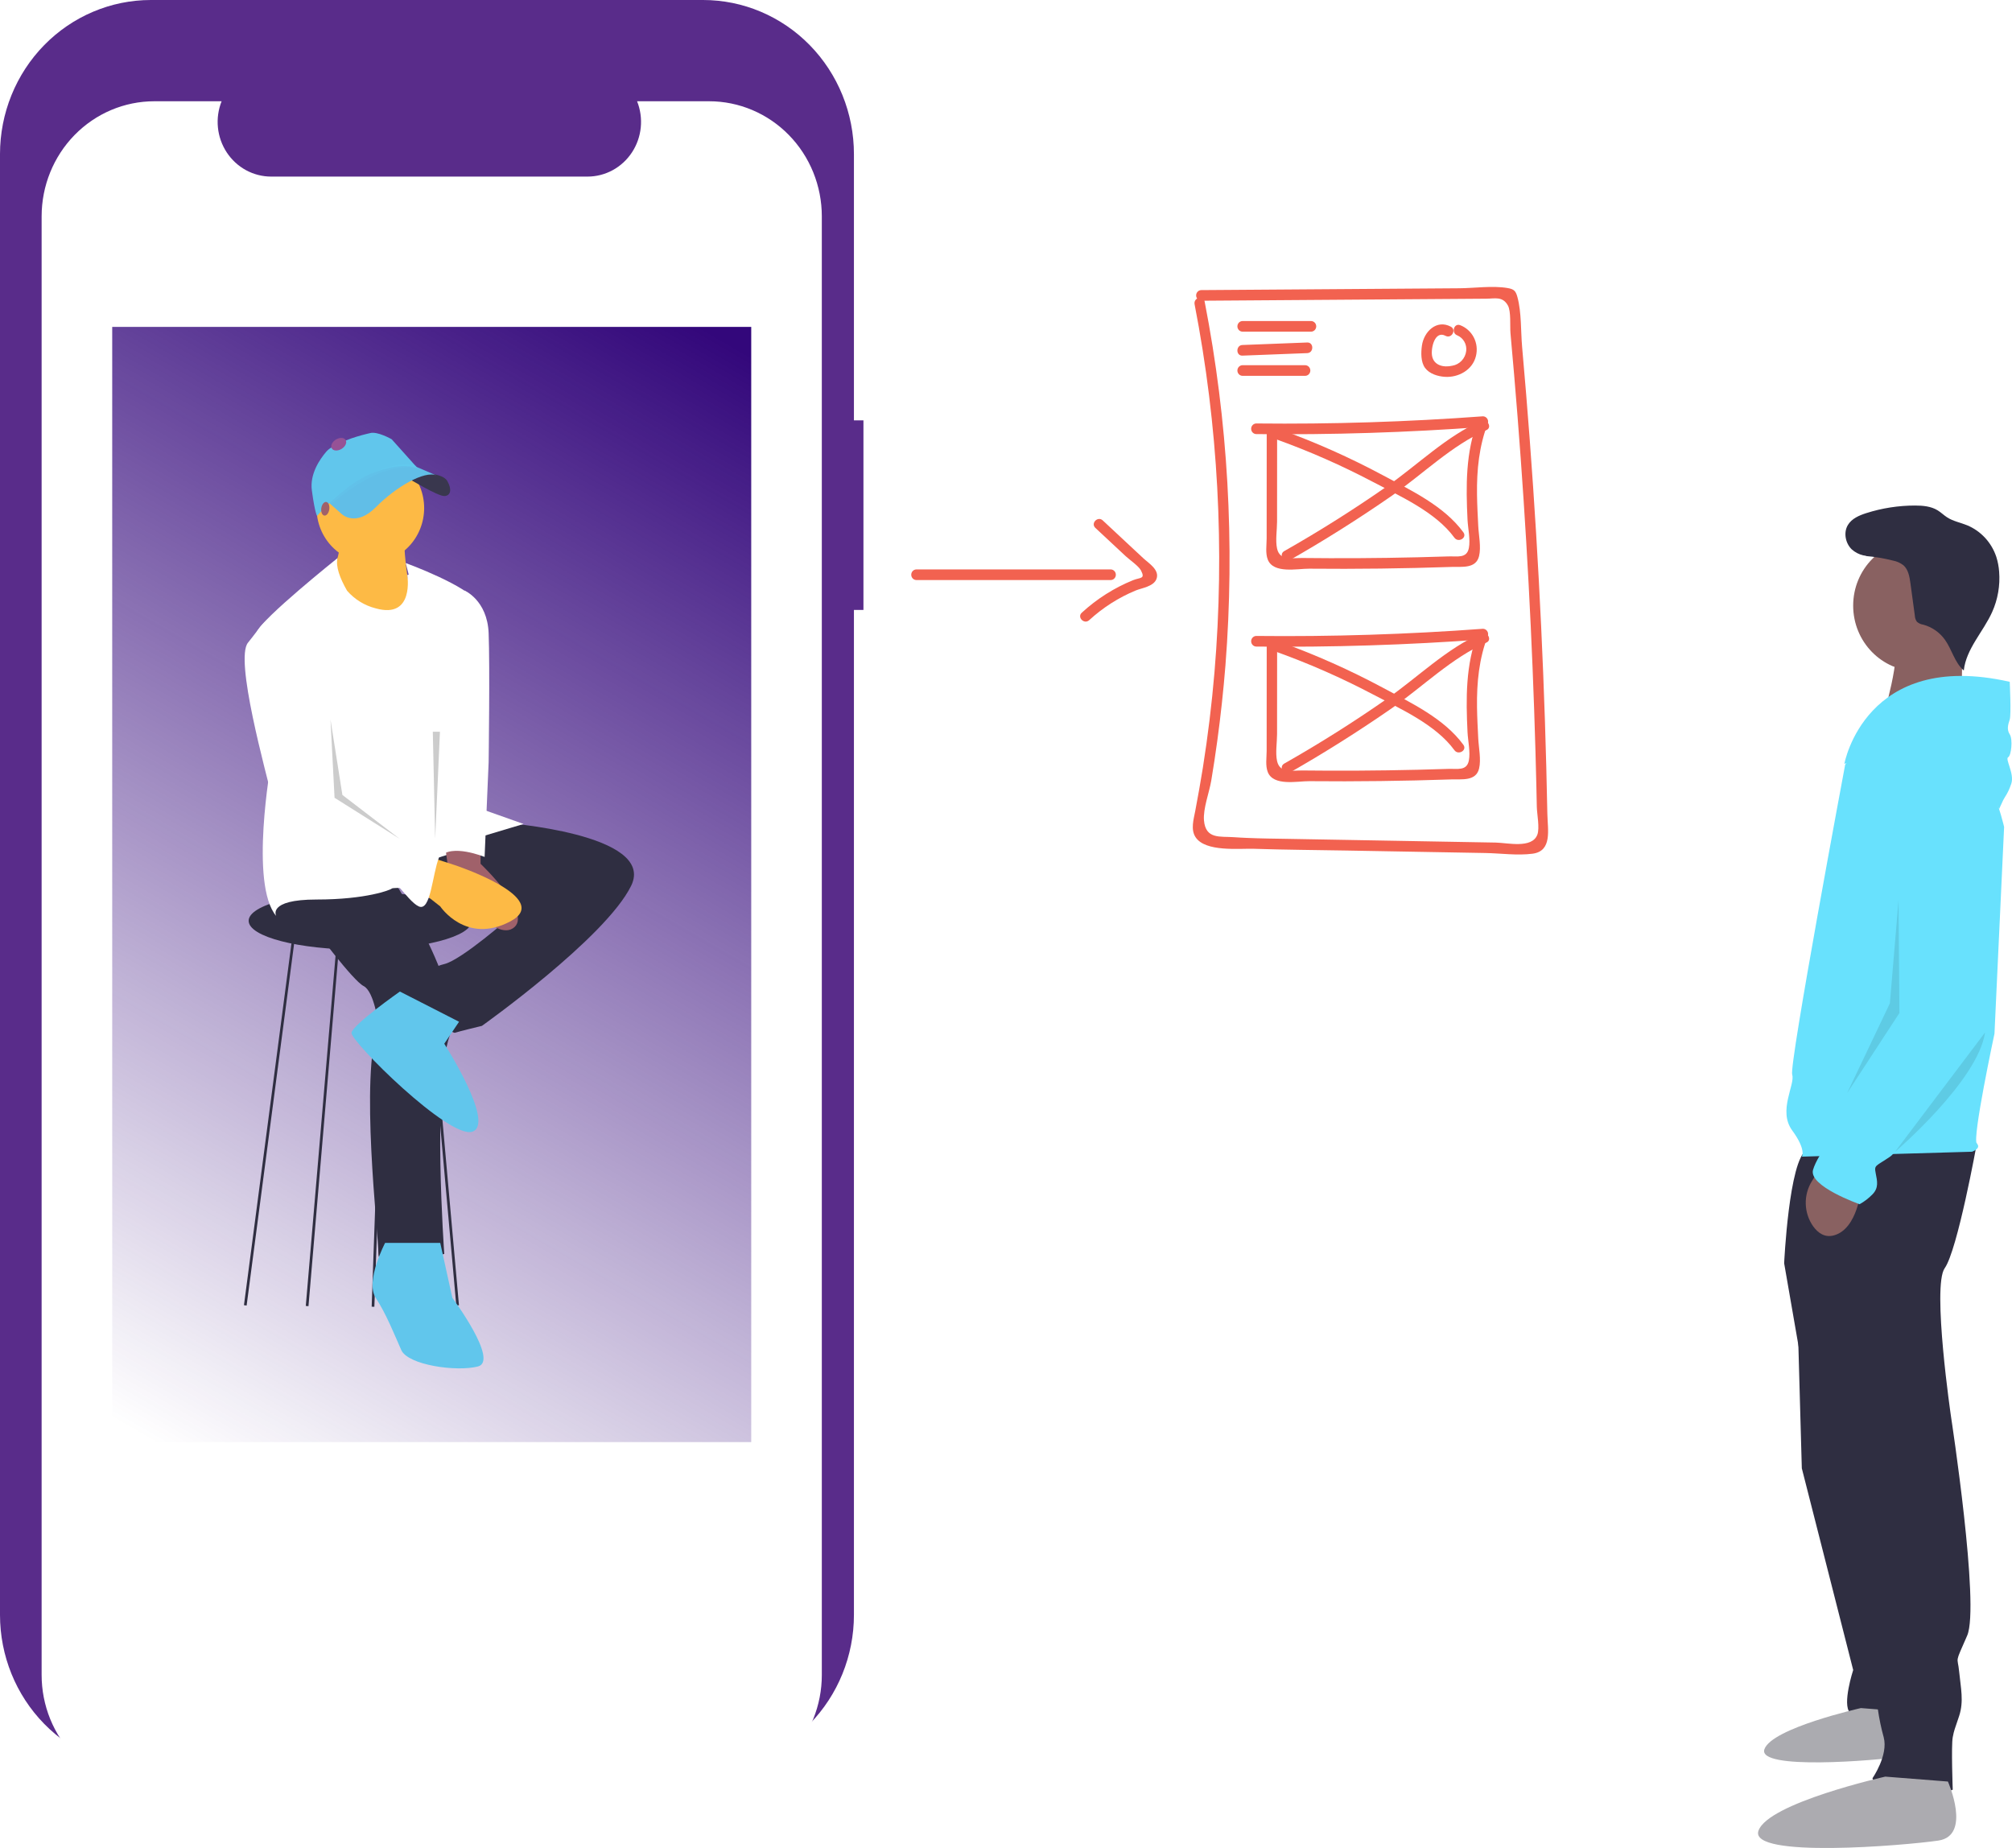 <svg width="625" height="574" viewBox="0 0 625 574" fill="none" xmlns="http://www.w3.org/2000/svg">
<g clip-path="url(#clip0)">
<path d="M268.218 130.572H265.262V47.867C265.262 41.581 264.05 35.357 261.695 29.549C259.34 23.742 255.889 18.465 251.537 14.02C247.186 9.575 242.02 6.049 236.334 3.644C230.649 1.238 224.555 5.94887e-06 218.401 1.33972e-10H46.861C40.708 -1.48717e-05 34.614 1.238 28.928 3.644C23.243 6.049 18.077 9.575 13.726 14.02C9.374 18.465 5.922 23.742 3.567 29.549C1.212 35.357 -1.02701e-05 41.581 -2.28882e-05 47.867V501.592C-3.46497e-05 514.287 4.937 526.462 13.725 535.439C22.514 544.416 34.433 549.459 46.861 549.459H218.401C230.829 549.459 242.749 544.416 251.537 535.439C260.325 526.463 265.262 514.287 265.262 501.592V189.443H268.218L268.218 130.572Z" fill="#592C8A"/>
<g filter="url(#filter0_d)">
<path d="M220.292 12.453H197.9C198.93 15.032 199.323 17.83 199.045 20.601C198.767 23.371 197.826 26.029 196.305 28.341C194.784 30.652 192.73 32.546 190.324 33.856C187.918 35.165 185.233 35.85 182.506 35.851H84.234C81.507 35.85 78.823 35.165 76.416 33.856C74.01 32.546 71.956 30.652 70.435 28.341C68.915 26.029 67.974 23.371 67.695 20.601C67.417 17.83 67.81 15.032 68.84 12.453H47.926C38.645 12.453 29.744 16.22 23.18 22.923C16.618 29.627 12.931 38.719 12.931 48.2V501.259C12.931 505.953 13.836 510.602 15.594 514.939C17.353 519.276 19.931 523.217 23.18 526.536C26.43 529.855 30.288 532.488 34.534 534.285C38.78 536.081 43.331 537.006 47.926 537.006H220.292C224.887 537.006 229.438 536.081 233.684 534.285C237.93 532.488 241.788 529.855 245.037 526.536C248.287 523.217 250.865 519.276 252.624 514.939C254.382 510.602 255.287 505.954 255.287 501.259V48.2C255.287 43.506 254.382 38.857 252.624 34.52C250.865 30.183 248.287 26.243 245.037 22.923C241.788 19.604 237.93 16.971 233.684 15.175C229.438 13.378 224.887 12.453 220.292 12.453Z" fill="white"/>
</g>
<path d="M233.36 101.536H34.858V447.923H233.36V101.536Z" fill="url(#paint0_linear)"/>
<path d="M558.212 402.564L559.708 456.055L575.668 518.716C575.668 518.716 572.177 529.415 574.67 531.962C577.164 534.509 588.635 539.094 588.635 539.094L579.159 405.62L558.212 402.564Z" fill="#2F2E41"/>
<path d="M592.862 531.701C592.862 531.701 598.553 544.491 590.585 545.653C582.617 546.816 545.813 549.917 548.089 543.328C550.366 536.739 578.064 530.538 578.064 530.538L592.862 531.701Z" fill="#ABABB0"/>
<path d="M614.071 355.186C614.071 355.186 608.086 388.299 604.096 393.903C600.106 399.507 606.091 440.262 606.091 440.262C606.091 440.262 615.068 498.848 611.078 508.018C607.088 517.188 608.086 514.131 608.585 519.226C609.083 524.32 610.081 528.396 608.585 532.981C607.088 537.566 607.088 537.056 606.59 539.603C606.091 542.151 606.59 555.905 606.59 555.905C606.59 555.905 585.144 563.547 581.653 552.339C581.653 552.339 586.64 545.207 585.144 539.603C583.584 533.964 582.746 528.142 582.65 522.282V511.584L559.708 423.96L554.222 392.375C554.222 392.375 555.718 360.28 561.205 357.223C566.691 354.167 614.071 355.186 614.071 355.186Z" fill="#2F2E41"/>
<path d="M605.093 553.358C605.093 553.358 612.574 570.17 602.101 571.698C591.627 573.226 543.25 577.302 546.242 568.642C549.235 559.981 585.643 551.83 585.643 551.83L605.093 553.358Z" fill="#ACABB0"/>
<path d="M595.612 208.488C606.63 208.488 615.562 199.364 615.562 188.11C615.562 176.856 606.63 167.732 595.612 167.732C584.594 167.732 575.663 176.856 575.663 188.11C575.663 199.364 584.594 208.488 595.612 208.488Z" fill="#896161"/>
<path d="M609.631 197.115L609.259 223.139L584.801 223.223C584.801 223.223 591.008 202.851 588.228 198.591C585.447 194.331 609.631 197.115 609.631 197.115Z" fill="#896161"/>
<path d="M573.174 237.505C573.174 237.505 590.63 214.58 604.096 224.259C617.562 233.939 622.549 256.863 622.549 256.863L619.557 321.053C619.557 321.053 612.574 353.657 614.071 355.186C615.567 356.714 612.574 357.733 612.574 357.733L559.708 359.261C559.708 359.261 561.204 357.223 556.716 351.11C552.227 344.997 557.713 336.846 556.716 333.789C555.718 330.732 573.174 237.505 573.174 237.505Z" fill="#68E1FD"/>
<path d="M578.162 368.941C578.162 368.941 577.164 381.677 569.683 383.714C566.878 384.478 564.774 383.022 563.239 380.902C561.807 378.871 561.004 376.448 560.934 373.946C560.864 371.443 561.531 368.977 562.848 366.866L564.696 363.846L578.162 368.941Z" fill="#896161"/>
<path d="M624.295 211.778C624.295 211.778 624.793 221.967 624.295 223.495C623.796 225.023 623.297 226.552 624.295 228.08C625.292 229.608 624.793 234.703 623.796 235.212C622.798 235.722 625.791 240.307 624.793 243.363C623.796 246.42 622.798 247.439 622.3 248.458C621.801 249.476 620.998 251.302 620.998 251.302C620.998 251.302 606.34 219.419 594.371 227.061C582.401 234.703 572.925 237.25 572.925 237.25C572.925 237.25 579.408 201.589 624.295 211.778Z" fill="#68E1FD"/>
<path d="M602.6 235.467C602.6 235.467 618.559 236.995 617.562 258.392C616.564 279.788 619.058 313.411 619.058 313.411C619.058 313.411 591.627 356.204 587.139 359.261C582.65 362.318 582.151 361.808 582.65 364.355C583.149 366.903 583.648 368.941 581.653 370.978C580.475 372.189 579.131 373.219 577.663 374.035C577.663 374.035 561.703 368.431 563.199 363.337C564.696 358.242 571.678 350.091 571.678 350.091C571.678 350.091 583.648 330.223 584.146 327.166C584.645 324.11 584.645 324.619 586.141 323.091C587.637 321.562 591.627 315.449 591.627 312.392V302.713L587.446 250.986C587.256 248.88 587.505 246.756 588.176 244.754C588.847 242.752 589.925 240.919 591.339 239.373C593.713 236.836 597.301 234.817 602.6 235.467Z" fill="#68E1FD"/>
<path d="M582.747 172.395C581.447 172.763 580.077 172.795 578.762 172.487C577.447 172.18 576.228 171.542 575.214 170.633C573.265 168.741 572.609 165.463 573.996 163.109C575.194 161.077 577.524 160.083 579.741 159.377C584.631 157.82 589.723 157.026 594.845 157.023C597.287 157.023 599.837 157.235 601.927 158.526C602.961 159.165 603.837 160.042 604.859 160.7C606.738 161.909 608.996 162.311 611.059 163.152C613.17 164.028 615.071 165.357 616.635 167.049C618.199 168.74 619.389 170.755 620.124 172.957C620.597 174.451 620.893 175.997 621.005 177.563C621.342 181.852 620.6 186.158 618.85 190.072C616.067 196.27 610.77 201.481 610.022 208.257C607.171 205.812 606.335 201.712 604.126 198.65C602.483 196.387 600.136 194.76 597.469 194.035C596.724 193.934 596.024 193.614 595.453 193.115C595.07 192.573 594.85 191.927 594.823 191.259L593.454 181.192C593.175 179.143 592.799 176.904 591.26 175.56C590.294 174.826 589.176 174.33 587.992 174.111C585.191 173.4 582.337 172.924 579.46 172.69" fill="#2F2E41"/>
<path opacity="0.1" d="M616.632 320.689L588.635 357.801C588.635 357.801 614.415 335.788 616.632 320.689Z" fill="black"/>
<path opacity="0.1" d="M589.759 279.599L590.024 314.649L573.763 339.563L587.068 311.629L589.759 279.599Z" fill="black"/>
<path d="M371.086 94.522C378.391 132.12 380.471 170.582 377.264 208.772C376.421 218.716 375.216 228.618 373.651 238.478C372.937 242.961 372.124 247.422 371.288 251.883C370.809 254.438 369.805 257.62 371.378 260.026C374.442 264.711 384.943 263.489 389.571 263.641C399.197 263.96 408.838 264.013 418.468 264.185L447.44 264.701L461.39 264.95C466.143 265.035 471.348 265.787 476.064 265.166C482.269 264.349 480.758 257.71 480.664 252.778C480.478 243.027 480.223 233.278 479.9 223.531C478.62 184.904 476.263 146.335 472.83 107.825C472.391 102.912 472.665 97.034 471.369 92.283C470.846 90.363 470.324 89.808 468.283 89.463C463.605 88.672 458.031 89.504 453.299 89.538L437.475 89.65L373.125 90.108C372.706 90.123 372.309 90.303 372.018 90.611C371.727 90.919 371.564 91.33 371.564 91.758C371.564 92.186 371.727 92.597 372.018 92.905C372.309 93.213 372.706 93.393 373.125 93.408L425.871 93.033L449.079 92.868L461.738 92.778C464.34 92.759 466.772 91.955 468.404 94.879C469.436 96.729 469.013 101.356 469.21 103.509C472.361 138.035 474.648 172.628 476.068 207.288C476.423 215.95 476.724 224.613 476.97 233.279C477.073 236.889 477.166 240.5 477.25 244.111C477.3 246.278 477.347 248.445 477.391 250.611C477.436 252.846 478.341 257.226 477.547 259.279C475.853 263.657 468.302 261.773 464.609 261.708L451.733 261.478L425.98 261.019L400.227 260.56C395.969 260.484 391.706 260.451 387.451 260.265C386.039 260.204 384.625 260.135 383.216 260.032C379.018 259.727 374.499 260.74 374 254.815C373.692 251.157 375.65 246.114 376.261 242.456C376.952 238.325 377.579 234.184 378.143 230.032C379.199 222.275 380.039 214.493 380.666 206.684C383.623 168.88 381.448 130.84 374.201 93.645C373.798 91.564 370.684 92.445 371.086 94.522L371.086 94.522Z" fill="#F26250"/>
<path d="M385.94 103.016H407.307C407.726 103.001 408.123 102.821 408.414 102.513C408.705 102.205 408.867 101.794 408.867 101.366C408.867 100.938 408.705 100.527 408.414 100.219C408.123 99.911 407.726 99.731 407.307 99.716H385.94C385.521 99.731 385.125 99.911 384.834 100.219C384.542 100.527 384.38 100.938 384.38 101.366C384.38 101.794 384.542 102.205 384.834 102.513C385.125 102.821 385.521 103.001 385.94 103.016Z" fill="#F26250"/>
<path d="M385.939 110.46L406.079 109.682C408.151 109.602 408.162 106.302 406.079 106.382L385.939 107.16C383.866 107.24 383.856 110.54 385.939 110.46Z" fill="#F26250"/>
<path d="M385.94 116.735H405.476C405.894 116.72 406.291 116.54 406.582 116.232C406.873 115.924 407.036 115.513 407.036 115.085C407.036 114.657 406.873 114.246 406.582 113.938C406.291 113.63 405.894 113.45 405.476 113.435H385.94C385.521 113.45 385.125 113.63 384.834 113.938C384.542 114.246 384.38 114.657 384.38 115.085C384.38 115.513 384.542 115.924 384.834 116.232C385.125 116.54 385.521 116.72 385.94 116.735Z" fill="#F26250"/>
<path d="M450.678 101.467C446.294 99.13 442.314 102.973 441.696 107.363C441.394 109.51 441.329 112.445 442.668 114.268C444.036 116.131 446.666 116.912 448.85 117.049C453.02 117.312 457.457 114.936 458.483 110.574C458.966 108.638 458.731 106.587 457.821 104.818C456.911 103.048 455.393 101.686 453.557 100.993C451.589 100.296 450.743 103.482 452.699 104.175C453.605 104.56 454.365 105.235 454.863 106.099C455.362 106.963 455.572 107.969 455.463 108.965C455.334 110.111 454.843 111.183 454.064 112.018C453.285 112.853 452.26 113.406 451.145 113.591C448.479 114.218 445.354 113.545 444.839 110.473C444.453 108.174 445.675 102.518 449.048 104.316C450.889 105.297 452.524 102.45 450.679 101.467H450.678Z" fill="#F26250"/>
<path d="M390.213 134.831C413.716 135.083 437.195 134.342 460.649 132.607L459.091 130.519C455.252 140.456 455.358 150.929 455.867 161.441C455.994 164.075 456.803 167.626 456.28 170.235C455.622 173.515 452.739 172.731 449.872 172.826C443.556 173.034 437.24 173.184 430.921 173.275C424.954 173.362 418.987 173.396 413.019 173.377C410.211 173.368 407.403 173.348 404.594 173.316C401.297 173.279 397.548 174.257 396.697 170.355C396.151 167.856 396.701 164.569 396.702 161.999L396.709 152.597L396.721 133.795C396.706 133.368 396.53 132.962 396.228 132.665C395.927 132.368 395.525 132.202 395.106 132.202C394.687 132.202 394.284 132.368 393.983 132.665C393.681 132.962 393.505 133.368 393.49 133.795L393.475 156.776L393.468 167.221C393.467 169.296 393.045 171.803 393.803 173.773C395.548 178.304 403.087 176.604 406.7 176.638C414.072 176.707 421.443 176.696 428.815 176.603C436.186 176.512 443.556 176.341 450.924 176.091C454.098 175.983 458.491 176.72 459.454 172.722C460.129 169.918 459.342 166.263 459.198 163.402C459.033 160.137 458.857 156.872 458.814 153.602C458.714 145.968 459.446 138.54 462.206 131.396C462.271 131.151 462.28 130.894 462.232 130.645C462.184 130.396 462.081 130.162 461.93 129.96C461.78 129.759 461.586 129.595 461.364 129.482C461.142 129.368 460.897 129.309 460.649 129.307C437.206 131.042 413.728 131.783 390.213 131.531C389.795 131.546 389.398 131.726 389.107 132.034C388.816 132.342 388.653 132.753 388.653 133.181C388.653 133.609 388.816 134.02 389.107 134.328C389.398 134.636 389.795 134.816 390.213 134.831L390.213 134.831Z" fill="#F26250"/>
<path d="M396.911 136.624C406.972 140.261 416.78 144.587 426.27 149.574C434.783 154.068 445.929 158.978 451.788 167.011C453.016 168.694 455.822 167.051 454.578 165.345C448.595 157.142 438.294 152.316 429.642 147.654C419.364 142.144 408.713 137.395 397.77 133.442C395.808 132.728 394.964 135.916 396.911 136.624L396.911 136.624Z" fill="#F26250"/>
<path d="M460.1 130.747C449.424 135.41 440.38 144.394 430.84 151.051C420.513 158.257 409.88 164.963 398.939 171.169C397.123 172.204 398.75 175.055 400.569 174.018C411.487 167.791 422.121 161.085 432.47 153.901C442.009 147.245 451.057 138.258 461.73 133.597C463.636 132.764 461.992 129.921 460.1 130.747V130.747Z" fill="#F26250"/>
<path d="M390.213 200.828C413.716 201.08 437.194 200.339 460.649 198.604L459.091 196.516C455.252 206.453 455.358 216.926 455.867 227.438C455.994 230.071 456.803 233.623 456.28 236.232C455.622 239.512 452.739 238.728 449.872 238.823C443.556 239.031 437.24 239.181 430.921 239.272C424.954 239.358 418.987 239.392 413.019 239.374C410.211 239.365 407.402 239.345 404.594 239.313C401.297 239.276 397.548 240.254 396.697 236.352C396.151 233.853 396.701 230.566 396.702 227.995L396.708 218.594L396.721 199.792C396.706 199.365 396.53 198.959 396.228 198.662C395.927 198.365 395.524 198.198 395.106 198.198C394.687 198.198 394.284 198.365 393.983 198.662C393.681 198.959 393.505 199.365 393.49 199.792L393.475 222.773L393.468 233.218C393.467 235.293 393.045 237.8 393.803 239.77C395.548 244.301 403.087 242.601 406.7 242.635C414.072 242.704 421.443 242.693 428.815 242.6C436.186 242.509 443.556 242.338 450.924 242.088C454.098 241.98 458.491 242.717 459.454 238.719C460.129 235.915 459.342 232.26 459.198 229.399C459.033 226.134 458.857 222.869 458.814 219.599C458.714 211.965 459.446 204.537 462.206 197.393C462.271 197.148 462.28 196.891 462.232 196.642C462.184 196.394 462.081 196.159 461.93 195.957C461.78 195.756 461.586 195.592 461.364 195.479C461.142 195.365 460.897 195.306 460.649 195.304C437.206 197.039 413.728 197.78 390.213 197.528C389.795 197.543 389.398 197.723 389.107 198.031C388.816 198.339 388.653 198.75 388.653 199.178C388.653 199.606 388.816 200.017 389.107 200.325C389.398 200.633 389.795 200.813 390.213 200.828L390.213 200.828Z" fill="#F26250"/>
<path d="M396.911 202.621C406.972 206.258 416.78 210.584 426.27 215.571C434.783 220.065 445.929 224.975 451.788 233.008C453.016 234.691 455.822 233.048 454.578 231.342C448.595 223.139 438.294 218.313 429.642 213.651C419.364 208.141 408.713 203.392 397.77 199.439C395.808 198.725 394.964 201.912 396.911 202.621Z" fill="#F26250"/>
<path d="M460.1 196.744C449.424 201.407 440.38 210.391 430.84 217.048C420.513 224.254 409.88 230.96 398.939 237.166C397.123 238.201 398.75 241.052 400.569 240.015C411.487 233.788 422.121 227.082 432.47 219.898C442.009 213.242 451.057 204.255 461.73 199.594C463.636 198.761 461.992 195.918 460.1 196.744Z" fill="#F26250"/>
<path d="M284.624 180.166H345.063C345.481 180.151 345.878 179.971 346.169 179.663C346.46 179.355 346.623 178.944 346.623 178.516C346.623 178.088 346.46 177.677 346.169 177.369C345.878 177.061 345.481 176.881 345.063 176.866H284.624C284.205 176.881 283.809 177.061 283.518 177.369C283.227 177.677 283.064 178.088 283.064 178.516C283.064 178.944 283.227 179.355 283.518 179.663C283.809 179.971 284.205 180.151 284.624 180.166Z" fill="#F26250"/>
<path d="M340.261 163.97L349.704 172.774C350.784 173.781 353.754 175.86 354.425 177.176C355.813 179.898 354.322 179.277 351.945 180.22C346.103 182.594 340.721 186.009 336.047 190.304C334.484 191.711 336.776 194.037 338.331 192.637C342.594 188.724 347.491 185.599 352.804 183.402C354.709 182.632 358.323 182.182 359.228 179.864C360.335 177.027 356.807 174.934 355.136 173.375L342.546 161.637C341.013 160.207 338.722 162.535 340.261 163.97L340.261 163.97Z" fill="#F26250"/>
<path d="M111.905 294.966C131.049 294.966 146.568 290.956 146.568 286.008C146.568 281.06 131.049 277.049 111.905 277.049C92.761 277.049 77.241 281.06 77.241 286.008C77.241 290.956 92.761 294.966 111.905 294.966Z" fill="#2F2E41"/>
<path d="M105.014 166.774C107.102 173.173 100.838 180.852 100.838 180.852L109.608 191.943L123.39 194.503C123.39 194.503 132.578 188.104 129.237 185.971C125.895 183.838 125.478 166.774 125.478 166.774L105.014 166.774Z" fill="#FDBA45"/>
<path d="M90.818 290.857L75.783 405.398L76.611 405.512L91.646 290.971L90.818 290.857Z" fill="#2F2E41"/>
<path d="M104.598 292.583L94.992 405.631L95.824 405.705L105.43 292.657L104.598 292.583Z" fill="#2F2E41"/>
<path d="M130.936 275.088L130.104 275.165L141.737 405.497L142.569 405.419L130.936 275.088Z" fill="#2F2E41"/>
<path d="M120.133 272.953L115.455 405.866L116.29 405.897L120.968 272.984L120.133 272.953Z" fill="#2F2E41"/>
<path d="M140.93 251.24L115.455 273.423L158.889 284.515C158.889 284.515 143.436 298.166 138.007 299.446C132.578 300.726 120.884 307.978 120.884 307.978C120.884 307.978 140.095 321.202 141.348 320.776C142.601 320.349 149.701 318.643 149.701 318.643C149.701 318.643 188.123 291.34 196.058 275.13C203.993 258.919 155.965 255.506 155.965 255.506L140.93 251.24Z" fill="#2F2E41"/>
<path d="M87.056 277.263C85.385 282.808 97.914 288.781 97.914 288.781C97.914 288.781 109.608 304.565 112.949 306.271C116.29 307.978 117.543 318.216 117.543 318.216C111.696 334.427 117.543 382.632 117.543 389.458C117.543 396.283 138.007 389.458 138.007 389.458C138.007 389.458 134.248 337.413 139.677 321.706C145.107 306 117.543 266.171 117.543 266.171C117.543 266.171 88.726 271.717 87.056 277.263Z" fill="#2F2E41"/>
<path d="M98.332 157.801C98.334 153.274 100.096 148.933 103.231 145.733C106.365 142.533 110.616 140.736 115.048 140.737C119.48 140.738 123.73 142.537 126.863 145.738C129.997 148.939 131.757 153.281 131.757 157.808C131.757 162.335 129.997 166.677 126.863 169.878C123.73 173.079 119.48 174.878 115.048 174.879C110.616 174.88 106.365 173.083 103.231 169.883C100.096 166.683 98.334 162.342 98.332 157.816V157.801Z" fill="#FDBA45"/>
<path d="M162.647 255.933L145.369 249.81C144.707 243.657 143.724 236.089 142.76 229.074L148.03 200.475L148.487 187.271C145.531 181.986 126.028 174.879 126.028 174.879C126.028 174.879 126.416 176.272 126.958 178.487C126.803 178.49 126.652 178.543 126.527 178.637C126.527 178.637 128.819 192.37 116.708 188.957C113.269 188.091 110.168 186.182 107.813 183.482C105.514 179.476 104.265 175.945 104.827 173.368C104.827 173.368 81.42 192.064 79.749 196.33C78.079 200.596 84.184 237.099 84.184 237.099C84.184 237.099 77.45 274.703 85.803 284.515C85.803 284.515 82.879 279.396 98.332 279.396C113.784 279.396 121.302 276.409 121.719 275.983C122.137 275.556 130.072 275.983 130.072 275.983C130.072 275.983 130.22 272.88 130.34 267.956C138.382 265.936 145.11 263.606 145.942 262.332C146.118 261.866 146.195 261.366 146.166 260.867L162.647 255.933Z" fill="white"/>
<path d="M138.104 261.594L139.677 272.997C139.677 272.997 152.624 292.62 159.306 288.354C165.988 284.088 149.283 268.304 149.283 268.304V263.185L138.104 261.594Z" fill="#A0616A"/>
<path d="M124.225 307.978C124.225 307.978 109.608 318.216 109.19 320.776C108.773 323.335 139.677 354.05 146.777 351.491C153.877 348.931 138.007 324.188 138.007 324.188L142.601 317.363L124.225 307.978Z" fill="#61C6EC"/>
<path d="M119.631 386.045C119.631 386.045 113.367 397.99 116.708 403.109C120.049 408.228 122.554 414.627 124.643 419.319C126.731 424.012 141.766 426.145 148.448 424.439C155.13 422.732 140.513 403.109 140.513 403.109L136.754 386.045H119.631Z" fill="#61C6EC"/>
<path d="M151.789 196.636C151.371 186.398 144.271 183.411 144.271 183.411L139.677 235.883L140.167 235.917L139.677 236.736L136.754 266.171C140.095 261.905 150.536 266.171 150.536 266.171L151.789 236.736C151.789 236.736 152.206 206.874 151.789 196.636Z" fill="white"/>
<path d="M131.325 277.263L136.754 281.529C136.754 281.529 144.689 293.473 158.471 286.221C172.253 278.969 141.348 268.731 141.348 268.731L133.413 266.171L131.325 277.263Z" fill="#FDBA45"/>
<path d="M77.032 199.622C72.856 204.741 82.462 239.296 84.967 249.534C87.473 259.772 110.025 268.731 115.455 269.157C120.884 269.584 126.313 279.822 130.072 281.529C133.831 283.235 134.248 271.717 136.377 266.308C138.505 260.9 124.225 261.479 124.225 261.479L103.343 247.401C103.343 247.401 101.255 227.777 99.585 212.847C97.914 197.916 86.638 192.37 86.638 192.37C83.297 190.237 81.209 194.503 77.032 199.622Z" fill="white"/>
<path d="M126.816 148.581C126.816 148.581 136.015 154.118 137.991 154.069C139.967 154.021 140.445 152.109 138.988 149.472C137.531 146.835 130.847 146.938 130.847 146.938L126.816 148.581Z" fill="#3F3D56"/>
<path opacity="0.1" d="M126.816 148.581C126.816 148.581 136.015 154.118 137.991 154.069C139.967 154.021 140.445 152.109 138.988 149.472C137.531 146.835 130.847 146.938 130.847 146.938L126.816 148.581Z" fill="black"/>
<path d="M106.971 147.818L117.218 143.41L126.236 143.666L135.515 147.656C131.875 146.141 123.039 151.167 116.791 157.496C110.543 163.825 106.203 159.715 106.203 159.715L101.631 155.669L106.971 147.818Z" fill="#61BEE7"/>
<path d="M96.872 152.31C96.19 147.228 99.338 142.65 101.339 140.315C102.233 139.275 103.462 138.595 104.803 138.398C104.855 138.342 104.912 138.286 104.974 138.23C107.173 136.235 114.946 134.528 114.946 134.528C117.256 133.877 121.677 136.442 121.677 136.442L129.856 145.567C125.626 143.71 119.683 145.637 119.683 145.637C113.758 147.035 108.188 151.028 104.247 154.483C102.205 156.258 100.288 158.178 98.511 160.229C98.511 160.229 97.858 159.651 96.872 152.31Z" fill="#61C6EC"/>
<path opacity="0.1" d="M102.176 156.063C119.43 141.213 129.09 144.459 129.492 144.604L129.215 145.409C129.121 145.375 119.551 142.224 102.714 156.715L102.176 156.063Z" fill="#68E1FD"/>
<path d="M106.058 139.457C107.256 138.75 107.854 137.515 107.393 136.699C106.931 135.883 105.586 135.794 104.387 136.501C103.189 137.208 102.591 138.442 103.053 139.259C103.514 140.075 104.859 140.163 106.058 139.457Z" fill="#965296"/>
<path d="M102.286 158.214C102.453 157.048 102.033 156.02 101.348 155.918C100.663 155.816 99.973 156.678 99.807 157.844C99.64 159.009 100.06 160.037 100.744 160.139C101.429 160.242 102.119 159.379 102.286 158.214Z" fill="#A0616A"/>
<path opacity="0.2" d="M102.662 223.51L103.927 247.794L124.096 260.504L106.358 246.915L102.662 223.51Z" fill="black"/>
<path opacity="0.2" d="M136.661 227.285L135.183 260.504L134.444 227.285H136.661Z" fill="black"/>
</g>
<defs>
<filter id="filter0_d" x="8.931" y="12.453" width="250.357" height="547.552" filterUnits="userSpaceOnUse" color-interpolation-filters="sRGB">
<feFlood flood-opacity="0" result="BackgroundImageFix"/>
<feColorMatrix in="SourceAlpha" type="matrix" values="0 0 0 0 0 0 0 0 0 0 0 0 0 0 0 0 0 0 127 0"/>
<feOffset dy="19"/>
<feGaussianBlur stdDeviation="2"/>
<feColorMatrix type="matrix" values="0 0 0 0 0 0 0 0 0 0 0 0 0 0 0 0 0 0 0.25 0"/>
<feBlend mode="normal" in2="BackgroundImageFix" result="effect1_dropShadow"/>
<feBlend mode="normal" in="SourceGraphic" in2="effect1_dropShadow" result="shape"/>
</filter>
<linearGradient id="paint0_linear" x1="233.561" y1="110.605" x2="40.863" y2="444.197" gradientUnits="userSpaceOnUse">
<stop stop-color="#33077B"/>
<stop offset="1" stop-color="#34097B" stop-opacity="0"/>
</linearGradient>
<clipPath id="clip0">
<rect width="625" height="574" fill="white"/>
</clipPath>
</defs>
</svg>
